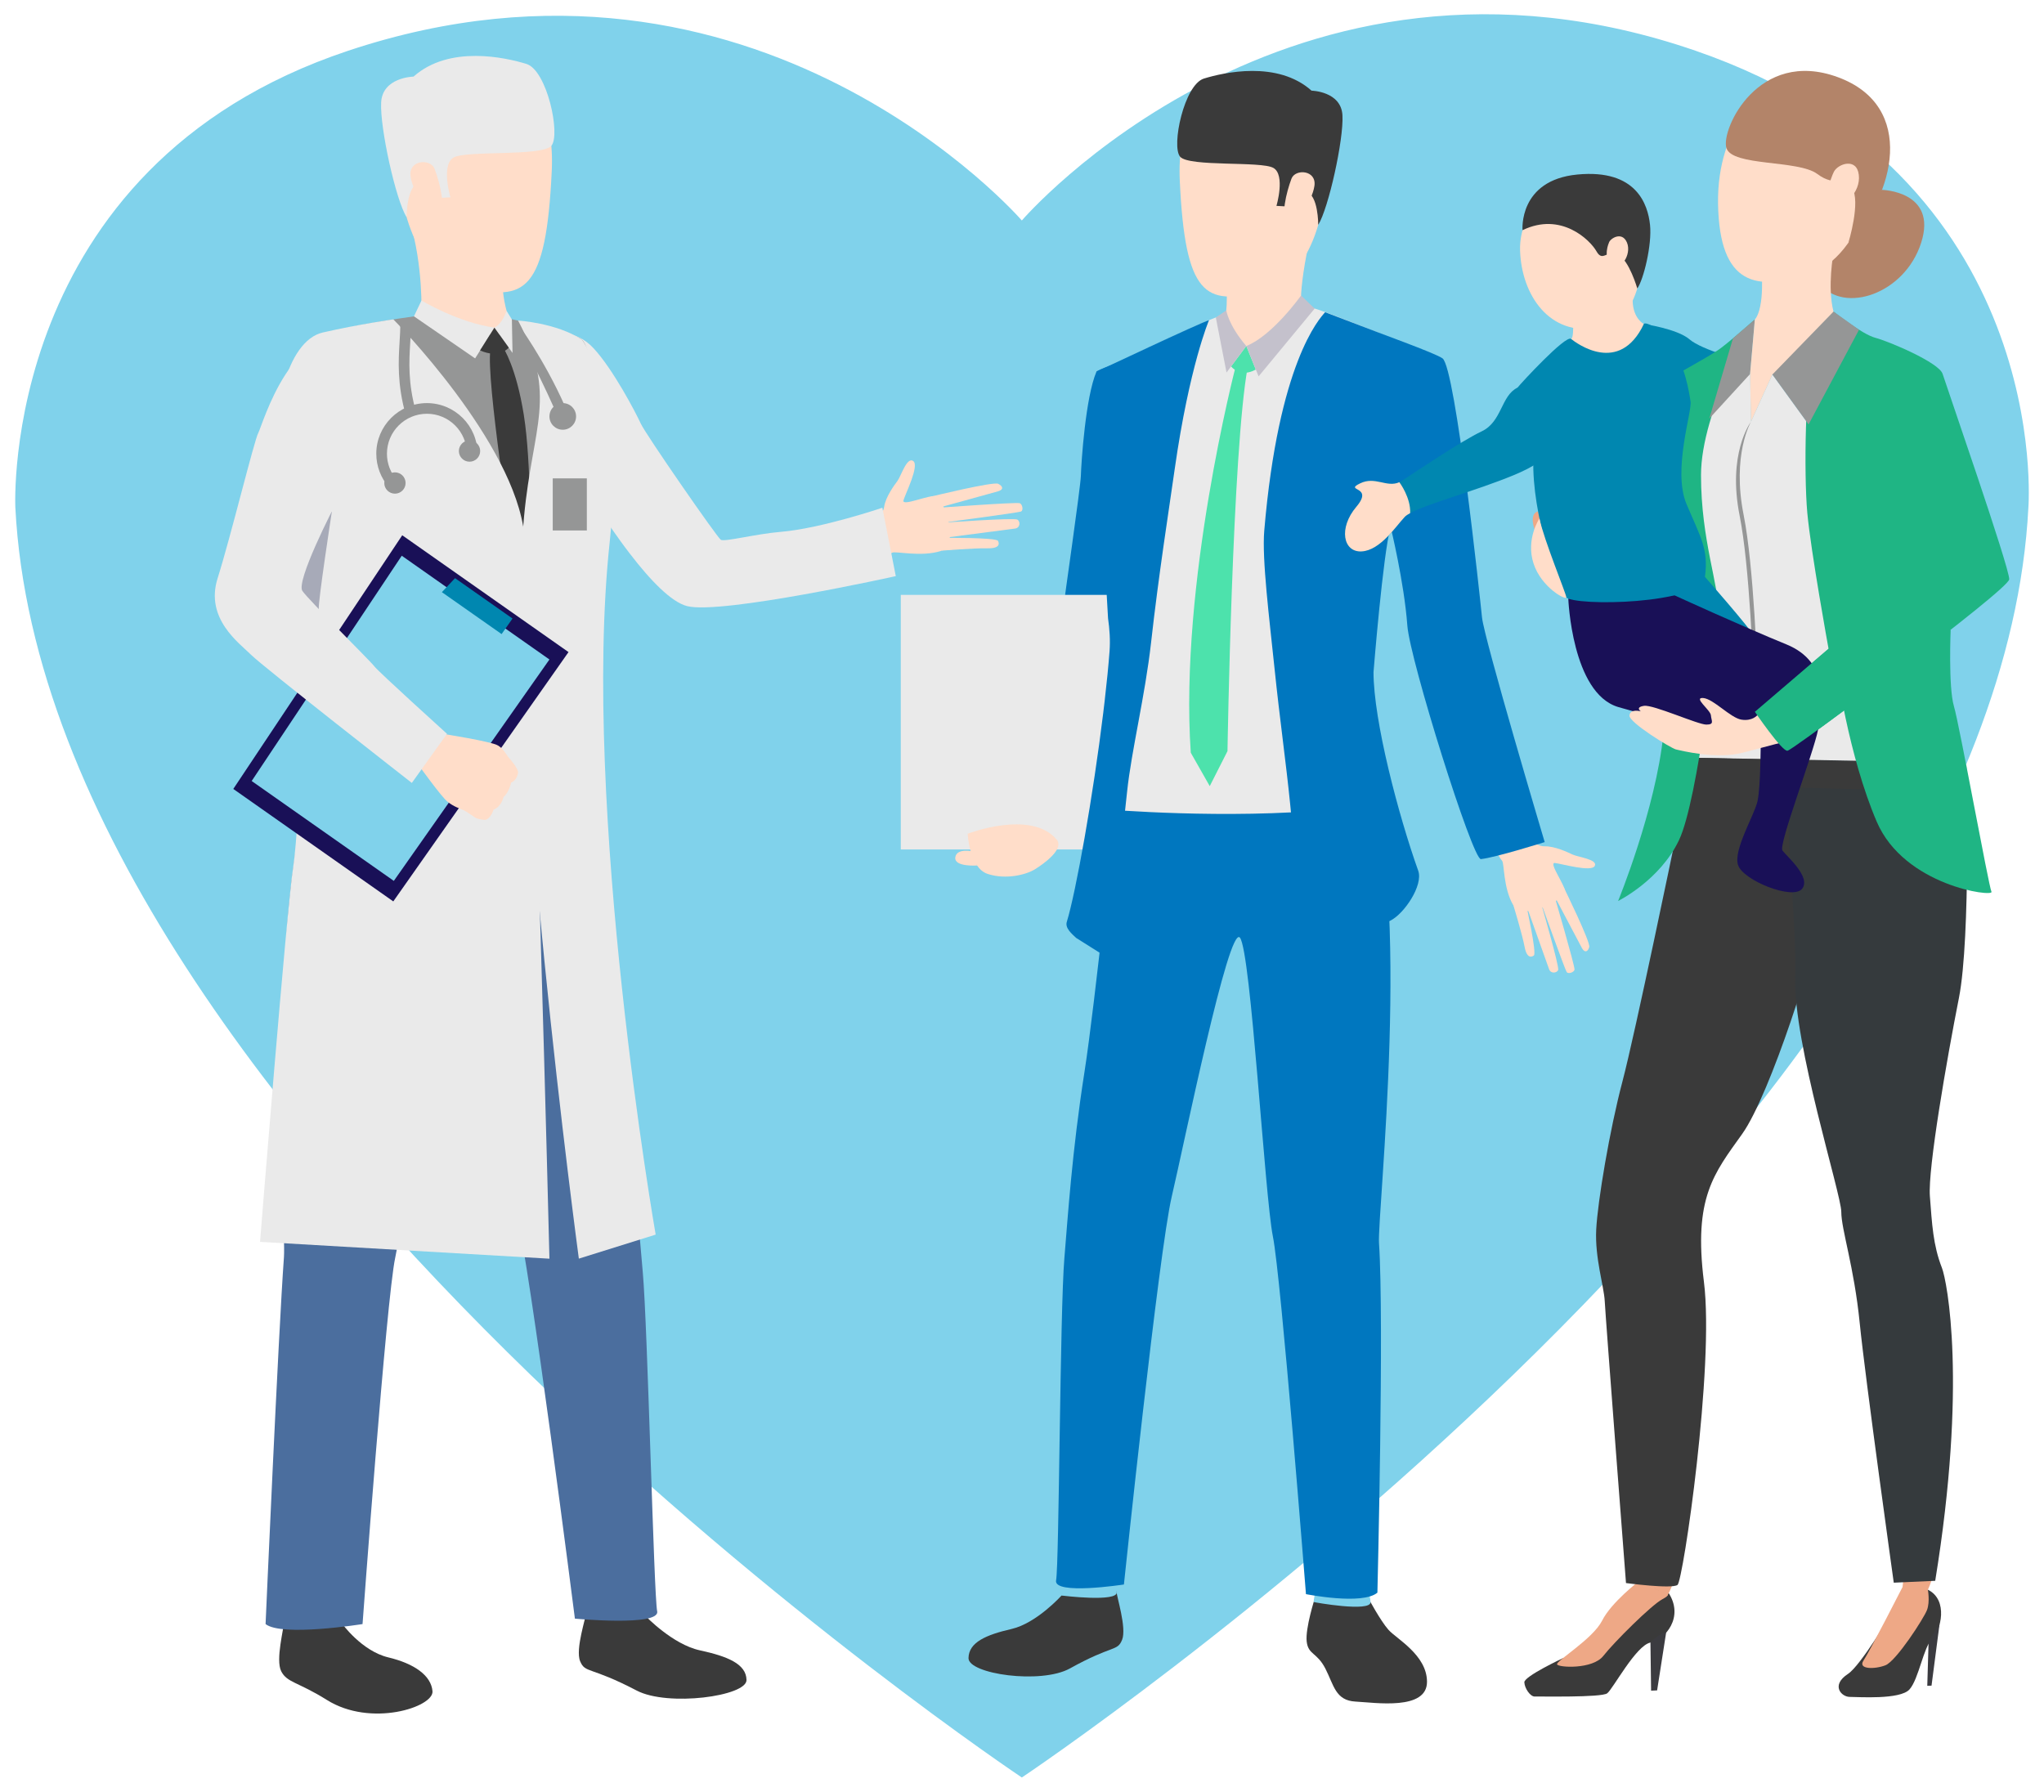 <?xml version="1.0" encoding="utf-8"?>
<!-- Generator: Adobe Illustrator 24.1.0, SVG Export Plug-In . SVG Version: 6.00 Build 0)  -->
<svg version="1.1" id="Layer_1" xmlns="http://www.w3.org/2000/svg" xmlns:xlink="http://www.w3.org/1999/xlink" x="0px" y="0px"
	 viewBox="0 0 383.66 336.35" style="enable-background:new 0 0 383.66 336.35;" xml:space="preserve">
<style type="text/css">
	.st0{fill:#80D2EB;}
	.st1{fill:#3A3A3A;}
	.st2{fill:#0077BF;}
	.st3{fill:#EAEAEA;}
	.st4{fill:#FFDDC9;}
	.st5{fill:#4DE2AC;}
	.st6{fill:#C4C1CC;}
	.st7{fill:#EEA886;}
	.st8{fill:#3B3B40;}
	.st9{fill:#353A3D;}
	.st10{fill:#0087B0;}
	.st11{fill:#B38469;}
	.st12{fill:#1FB584;}
	.st13{fill:#959696;}
	.st14{fill:#191057;}
	.st15{fill:#2F6B8C;}
	.st16{fill:#4B6E9E;}
	.st17{fill:#A7AAB8;}
	.st18{fill:none;stroke:#959696;stroke-width:2;stroke-miterlimit:10;}
</style>
<g>
	<path class="st0" d="M318.3,9.54c-76.48-26.4-126.5,31.85-126.5,31.85S142.05-16.08,65.31,9.54C-0.18,31.4,2.88,95.25,2.88,95.25
		C8.78,211.49,191.8,333.67,191.8,333.67S374.82,211.49,380.73,95.25C380.73,95.25,385.62,32.78,318.3,9.54z"/>
	<g>
		<path class="st1" d="M256.83,299.99c0,0,2.28,4.26,3.78,5.95c1.49,1.69,7.21,4.72,7.24,9.74c0.03,5.45-9.64,3.94-13.42,3.74
			c-3.78-0.2-4.07-3.11-5.66-6.2c-1.59-3.08-3.2-2.56-3.5-5.05c-0.3-2.49,1.54-8.19,1.54-8.19H256.83z"/>
		<g>
			<path class="st2" d="M199.56,154.75c0,0,10.65-24.82,11.93-30.93c0.58-2.77,2.18-9.65,3.19-15.3c0.33-1.86,0.62-3.78,0.85-5.66
				c0,0,0-0.01,0-0.01c0.95-7.5,1.19-14.34,1.19-14.34s5.66-19.39-6.46-20.57c0,0-4.32,1.5-4.46,1.84
				c-2.04,4.77-2.84,16.92-2.92,19.55c-0.06,2.14-3.19,23.69-3.24,24.45c-0.09,1.48-3.31,9.25-5.04,15.01
				c-3.77,12.55-5.76,22.45-5.76,22.45L199.56,154.75z"/>
		</g>
		
			<rect x="169.08" y="111.68" transform="matrix(-1 -1.224647e-16 1.224647e-16 -1 392.787 271.14)" class="st3" width="54.63" height="47.79"/>
		<path class="st4" d="M181.63,156.51c0,0,0.31,6.44,3.78,7.55c3.46,1.12,7.23,0.12,8.82-0.86c1.59-0.98,5.61-3.81,4.11-5.59
			C193.53,151.89,181.63,156.51,181.63,156.51z"/>
		<path class="st4" d="M183.4,162.47c0,0-4.32,0.32-4.09-1.52c0.23-1.83,3.35-1.12,3.35-1.12L183.4,162.47z"/>
		<g>
			<g>
				<g>
					<path class="st4" d="M285.83,155.66c0,0,1.88,3.27,4.1,3.21c1.89-0.06,4.43,1.16,5.21,1.53c1.04,0.5,4.82,0.92,4.2,2.15
						c-0.62,1.22-6.25-0.42-7.49-0.55c-1.25-0.13,2,4.25,1.94,5.46c-0.06,1.22-7.91,5.64-9.78,2.41c-1.87-3.23-1.63-7.78-2.07-8.29
						c-0.45-0.51-1.46-2.3-1.46-2.3L285.83,155.66z"/>
				</g>
			</g>
		</g>
		<g>
			<g>
				<path class="st4" d="M293.54,166.62c0,0,5.03,10.23,4.76,11.16c-0.26,0.93-0.86,1.13-1.37,0.19c-0.51-0.94-5.16-9.76-5.16-9.76
					s3.81,12.98,3.77,13.79c-0.02,0.47-1.15,0.94-1.48,0.46c-0.32-0.48-4.88-13.17-4.88-13.17s3.54,12.13,3.29,12.79
					c-0.22,0.58-1.38,0.76-1.7-0.13c-0.33-0.88-4.28-11.99-4.28-11.99s1.99,8.96,1.42,9.4c-0.35,0.27-1.3,0.71-1.74-1.62
					c-0.44-2.33-2.08-7.73-2.08-7.73L293.54,166.62z"/>
			</g>
		</g>
		<g>
			<path class="st1" d="M199.26,299.5c0,0-4.66,5.2-9.39,6.29c-4.73,1.09-8.04,2.48-8.08,5.47c-0.04,2.99,13.61,4.95,19.03,1.94
				c8.08-4.49,8.9-3.14,9.8-5.38c0.9-2.25-1.08-8.25-1.02-8.96C209.68,297.97,199.26,299.5,199.26,299.5z"/>
		</g>
		<g>
			<path class="st0" d="M199.79,297.01c0,0-0.62,2.44-0.52,2.49c0.09,0.05,10.66,1.31,10.34-0.64c-0.26-1.59-0.63-3.31-0.63-3.31
				L199.79,297.01z"/>
		</g>
		<g>
			<path class="st0" d="M246.95,298.35c0,0-0.44,2.33-0.36,2.38c0.09,0.06,10.72,1.95,10.66,0.02c-0.05-1.53-0.98-3.32-0.98-3.32
				L246.95,298.35z"/>
		</g>
		<g>
			<path class="st2" d="M209.4,151.1c0,0-3.84,37.33-5.84,50.11c-2.34,14.94-3.13,27.29-3.78,35.02
				c-0.82,9.73-0.98,57.57-1.55,60.42c-0.57,2.84,12.73,0.79,12.73,0.79s6.55-62.52,8.99-72.88c2.27-9.65,10.71-51.17,12.79-48.54
				c2.07,2.63,4.65,48.46,6.18,56.07c1.54,7.61,6.21,67.16,6.21,67.16s10.59,2.11,13.41-0.28c0,0,1.28-51.33,0.3-65.59
				c-0.37-5.44,6.37-65.17-2.28-89.22C251.99,131.45,209.4,151.1,209.4,151.1z"/>
		</g>
		<g>
			<path class="st3" d="M284.42,156.35c0,0-2.89,3.34-5.6,2.84c-2.72-0.5-14.07-35.13-14.18-42.06c-0.08-5.62-3.16-20.46-3.16-20.46
				s0,0.01,0,0.02c0,0,0,0.01,0,0.02c0,0.01,0,0.02,0,0.02c-0.3,1.11-4.46,16.51-4.6,23.91c-0.15,7.68,0.46,34.1,0.46,34.1
				l-10.29,2.75l-32.85,0.31l-7.5-3.06c0,0,0.82-8.49,1.12-14.46c0.19-3.79,0.93-10.58,0.74-17.2c0,0,0.12-6.97-0.57-9.97
				c-0.07-13.25-0.88-26.37-0.88-26.37c-0.44-6.01-0.75-11.62-0.93-16.87c1.45-0.77,3.19-1.66,4.59-2.33
				c4.32-2.05,10.33-4.82,14.19-6.59c2.26-1.04,4.47-1.8,4.47-1.8s15.42-1.48,16.67-1.4c0.4,0.02,2.32,0.7,4.85,1.66
				c5.47,2.08,16.01,6.3,17.69,7.51c2.46,1.76,7.67,43.65,7.9,46.58C276.95,118.79,284.42,156.35,284.42,156.35z"/>
		</g>
		<path class="st2" d="M207.68,151.94c0,0,22.57,1.92,42.33,0v6.49c0,0-29.43,2.81-43.32-1.24L207.68,151.94z"/>
		<g>
			<path class="st2" d="M205.81,69.78c0.17,5.33,0.43,11.04,0.88,17.16c0,0,0.43,14.94,1.29,29.12c0.29,2.03,0.44,4.11,0.28,6.23
				c-0.21,2.77-0.51,5.8-0.88,8.96c0,0.04-0.01,0.08-0.01,0.12c-0.09,0.75-0.18,1.5-0.27,2.26c0,0.01,0,0.02,0,0.03
				c-1.92,15.79-5.17,33.91-6.86,39.39c-0.36,1.14,0.88,2.2,1.76,3.02l6.17,3.89c0,0,2.54-23.43,3.39-31.38
				c0.81-7.68,3.38-17.97,4.5-27.99v0c1.42-12.72,3.39-25.18,4.44-32.59c2.75-19.28,6.43-27.9,6.43-27.9
				C225.17,60.63,205.81,69.78,205.81,69.78z"/>
		</g>
		<g>
			<path class="st2" d="M264.16,117.45c0.48,6.43,12.24,43.98,13.81,43.82c2.74-0.29,11.97-3.19,11.97-3.19s-11.37-38.17-11.77-42.2
				c-0.29-2.93-4.95-46.85-7.41-48.61c-1.42-1.02-11.95-4.75-17.12-6.79c-0.95-0.37-4.06-1.55-4.91-1.87
				c-1.1,1.22-8.76,9.52-11.43,41.03c-0.45,5.31,0.97,16.56,1.92,25.74c1.01,9.79,2.13,17.44,2.95,25.62
				c1.62,16.13,2.75,28.97,2.75,28.97l16.06-7.15c2.6-1.3,6.2-6.63,5.22-9.37c-3.71-10.4-8.39-28.16-8.39-37.28
				c0,0,1.79-22.34,3.21-27.25C261.02,98.91,263.56,109.27,264.16,117.45z"/>
		</g>
		<path class="st4" d="M236.54,18.57c0,0-16.1-5.96-15.09,15.44c1.01,21.39,4.78,23.57,15.37,20.58
			c10.59-2.99,11.48-16.49,12.86-22.99C251.05,25.1,241.8,19.5,236.54,18.57z"/>
		<path class="st1" d="M247.43,42.21c0,0,0.05-5.71-2.33-6.24c-2.38-0.53-3.6,2.78-3.6,2.78l-1.91-0.1c0,0,1.71-5.79-0.56-7.12
			c-2.27-1.33-15.82-0.16-17.52-2.11c-1.7-1.95,0.77-13.53,4.46-14.67c3.7-1.14,13.8-3.44,20.21,2.27c0,0,5.58,0.11,5.8,4.65
			C252.22,26.21,249.37,39.11,247.43,42.21z"/>
		<path class="st4" d="M242.41,33.54c0.71-1.89,4.73-1.65,4.31,1.34c-0.41,2.99-3.73,7.59-5.06,6.73
			C240.33,40.75,241.43,36.14,242.41,33.54z"/>
		<g>
			<g>
				<path class="st4" d="M244.66,59.4c0,0-1.42-1.17,0.62-11.88c0.55-2.87-15.11,3.42-15.11,3.42s0.13,2.35,0.11,4.7
					c0,1.06-0.04,2.11-0.13,2.96c-0.06,0.64-0.44,1.76-0.57,2.07C228.87,62.3,238.87,63.55,244.66,59.4z"/>
			</g>
		</g>
		<path class="st5" d="M233.93,64.95l-2.85,3.83c0,0,1.67,2.24,4.63,0.59L233.93,64.95z"/>
		<path class="st5" d="M231.9,68.93c0,0-10.57,40.69-8.39,72.37l3.56,6.27l3.33-6.57c0,0,0.91-56.66,3.81-72.17L231.9,68.93z"/>
		<path class="st4" d="M230.88,61.38l3.05,3.57c0,0,4.9-0.95,6.33-3.51C241.7,58.89,230.88,61.38,230.88,61.38z"/>
		<path class="st6" d="M230.18,58.26c0,0,0.35,2.72,3.75,6.69l-3.71,4.98l-2.01-10.33L230.18,58.26z"/>
		<path class="st6" d="M244.21,55.47c0,0-5.32,7.52-10.27,9.48l2.3,5.7l10.52-12.72L244.21,55.47z"/>
	</g>
	<g>
		<path class="st7" d="M288.18,99.82c0,0-1.37-3.37,0.51-3.82l0.71,3.02L288.18,99.82z"/>
		<g>
			<g>
				<g>
					<path class="st1" d="M293.34,311.28c0,0-7.27,3.4-7.22,4.52s1.11,2.7,1.95,2.67c0.85-0.04,12.5,0.22,13.6-0.6
						c1.09-0.82,5.39-8.99,8.12-9.53c2.73-0.54,6.46-4.8,3.31-9.46C309.95,294.21,298.26,310.6,293.34,311.28z"/>
				</g>
			</g>
			<g>
				<g>
					<path class="st7" d="M307.68,296.78c0,0-5.21,3.97-6.96,7.44c-1.75,3.47-8.7,7.58-8.46,8.21c0.24,0.62,6.68,0.98,8.68-1.58
						c2-2.56,9.04-9.57,11.1-10.65c2.07-1.08,0.35-1.15,0.35-1.15L307.68,296.78z"/>
				</g>
			</g>
			<g>
				<path class="st7" d="M307.68,296.78c0,0,3.32-6.88,3.58-9.17c0.26-2.29,6.68,2.44,1.74,11.9L307.68,296.78z"/>
			</g>
			<g>
				<g>
					<path class="st8" d="M312.73,306.5l-1.69,10.82l-1.13,0.05l-0.12-9.03C309.79,308.34,312.19,306.01,312.73,306.5z"/>
				</g>
			</g>
		</g>
		<g>
			<path class="st1" d="M314.5,157.29c0,0-7.58,36.7-9.97,45.74c-2.39,9.04-4.65,22.47-4.92,27.79c-0.27,5.32,1.46,10.64,1.6,13.43
				c0.13,2.79,3.99,52.92,3.99,52.92s8.61,1.15,9.67,0.35c1.06-0.8,6.95-41.04,4.96-56.87c-1.99-15.82,1.86-20.34,7.18-27.79
				c5.32-7.45,14.23-35.64,13.96-38.96c-0.27-3.32-4.39-40.95-4.39-40.95S320.19,111.75,314.5,157.29z"/>
		</g>
		<g>
			<g>
				<path class="st1" d="M354.97,302.98c0,0-5.71,9.67-8.11,11.25c-3.27,2.14-1.22,4.31,0.33,4.31c1.55,0,9.48,0.57,11.23-1.41
					c1.75-1.98,2.61-7.93,4.24-9.48c1.63-1.55,3.11-7.29-0.79-9.23C357.58,296.28,354.97,302.98,354.97,302.98z"/>
			</g>
		</g>
		<g>
			<g>
				<path class="st7" d="M357.11,297.91c0,0-6.2,12.14-7.33,13.81c-1.13,1.67,2.12,1.67,4.13,0.88c2.01-0.79,7.23-8.85,7.8-10.4
					c0.57-1.55,0.15-3.79,0.15-3.79L357.11,297.91z"/>
			</g>
		</g>
		<g>
			<g>
				<polygon class="st8" points="364.06,304.82 362.55,316.43 361.75,316.46 362,308.11 				"/>
			</g>
		</g>
		<g>
			<path class="st7" d="M357.11,297.91c0,0,0.71-4.97-0.29-9.11c-1-4.14,6.78-1.15,6.78-1.15s0.32,6.46-1.73,10.76
				C359.81,302.71,357.11,297.91,357.11,297.91z"/>
		</g>
		<g>
			<path class="st9" d="M369.09,143.74c0,0,0.86,32.17-1.4,43.6c-2.26,11.44-5.85,32.05-5.45,37.23c0.4,5.19,0.59,9.16,2.26,13.43
				c0.98,2.51,4.76,21.81-1.26,58.75l-7.78,0.35c0,0-5.32-38.1-6.39-48.73c-1.06-10.64-3.46-17.55-3.46-20.88
				c0-3.32-9.04-31.65-8.64-44.01c0.4-12.37-3.34-38.09-0.01-44.55C344.67,123.95,369.09,143.74,369.09,143.74z"/>
		</g>
		<g>
			<polygon class="st3" points="345.11,69.08 354.62,142.93 316.02,142.21 318.25,77.24 328.5,70.2 328.67,79.15 332.68,70.3 
				339.47,79.67 			"/>
		</g>
		<g>
			<g>
				<path class="st10" d="M308.55,60.82c0,0,6.28,0.9,8.58,2.89c2.29,1.99,10.27,4.09,10.27,4.09l-12.86,6.88L308.55,60.82z"/>
			</g>
		</g>
		<g>
			<path class="st11" d="M353.26,35.64c0,0,10.44,0.23,7.35,9.91c-3.09,9.68-14.46,13.37-18.95,7.79
				C337.17,47.76,353.26,35.64,353.26,35.64z"/>
		</g>
		<g>
			<path class="st1" d="M316.56,146.99c0,0,33.28,1.5,37.16,1.1c3.89-0.4-5.32-5.15-5.32-5.15l-29.48-0.67L316.56,146.99z"/>
		</g>
		<g>
			<g>
				<path class="st4" d="M331.79,16.48c0,0-9.57,6.52-9.31,21.81c0.27,15.29,7.18,16.62,17.68,12.9
					c10.5-3.72,14.63-24.6,12.37-28.65C350.27,18.47,344.95,12.22,331.79,16.48z"/>
			</g>
		</g>
		<g>
			<path class="st12" d="M344.15,58.49c0,0,5.32,4.25,7.85,4.92c2.53,0.66,11.97,4.65,12.63,6.78c0.66,2.13,12.63,36.57,12.5,38.56
				c-0.13,1.99-40.69,32.05-41.62,32.18c-0.93,0.13-6.12-7.31-6.12-7.31l13.83-11.83c0,0-3.32-18.22-3.99-25.53
				c-0.66-7.31-0.4-25.53,1.2-29.65C342.03,62.48,344.15,58.49,344.15,58.49z"/>
		</g>
		<g>
			<path class="st12" d="M366.14,118.23c0,0-0.45,10.74,0.61,14.33c1.06,3.59,6.52,33.77,7.05,34.84
				c0.53,1.06-16.36-1.06-21.54-13.16c-5.19-12.1-7.85-29.39-7.58-30.85C344.95,121.92,366.14,118.23,366.14,118.23z"/>
		</g>
		<g>
			<path class="st12" d="M329.39,59.96c0,0-10.11,17.02-10.11,29.25c0,12.23,3.45,20.88,3.19,25.4c-0.26,4.52-3.72,35.5-7.31,43.08
				c-3.59,7.58-11.44,11.44-11.44,11.44s7.05-17.15,8.51-31.38c1.46-14.23-2.66-51.33-2.66-51.33s0.27-12.9,2.93-14.76
				c2.66-1.86,8.38-4.65,10.77-6.52C325.67,63.28,329.39,59.96,329.39,59.96z"/>
		</g>
		<g>
			<polygon class="st13" points="329.39,59.96 328.5,70.2 320.84,78.56 325.28,63.51 			"/>
		</g>
		<g>
			<g>
				<path class="st4" d="M332.68,70.3l-4.02,8.86l-0.17-8.96l0.9-10.24c0,0,0.78-0.67,1.15-3.32c0.14-0.96,0.22-2.17,0.2-3.71
					c-0.13-7.3-0.06-1.83-0.15-2.88c-0.71-8.28,13.56-2.59,13.56-2.59s-1.2,6.42,0,11.04C345.35,63.11,332.68,70.3,332.68,70.3z"/>
			</g>
		</g>
		<g>
			<g>
				<g>
					<path class="st10" d="M320.02,108.29c0,0,8.64,9.84,9.18,11.1c0.53,1.26-16.16-7.65-16.16-7.65L320.02,108.29z"/>
				</g>
			</g>
		</g>
		<g>
			<path class="st13" d="M328.67,79.15c-0.18,0.27-4.44,6.05-2.14,17.65c1.89,9.55,2.56,28.21,2.85,36.18
				c0.06,1.66,0.1,2.87,0.14,3.44l0.76-0.05c-0.03-0.56-0.08-1.76-0.14-3.42c-0.29-7.99-0.96-26.69-2.86-36.3
				C325.05,85.41,328.61,79.24,328.67,79.15L328.67,79.15z"/>
		</g>
		<g>
			<path class="st14" d="M294.37,112.37c0,0,0.66,17.75,9.36,20.35c8.7,2.59,20.98,5.19,23.67,5.09c2.69-0.1,3.09,1.2,3.09,1.2
				s0,8.68-0.6,11.37c-0.6,2.69-4.54,9.08-3.67,11.97c0.87,2.89,10.31,6.68,12.04,4.49c1.74-2.19-2.89-6.08-3.69-7.18
				c-0.8-1.1,5.8-18.18,6.69-22.71c0.89-4.52,2.35-12.6-5.96-15.99c-8.31-3.39-21.01-9.21-21.01-9.21L294.37,112.37z"/>
		</g>
		<g>
			<g>
				<path class="st4" d="M292.83,33.99c0,0-7.78,4.82-7.51,13.07c0.27,8.24,5.45,16.16,14.69,14.49c9.24-1.66,8.04-14.89,8.54-16.62
					C309.05,43.2,308.25,32.53,292.83,33.99z"/>
			</g>
		</g>
		<g>
			<g>
				<path class="st4" d="M308.55,60.82c-4.29,13.56-14.14,2.82-13.66,2.79c0.1-0.01,0.18-0.14,0.24-0.35
					c0.12-0.42,0.15-1.15,0.16-1.71c0.01-0.45,0-0.8,0-0.8s11.1-7.7,11.16-4.31C306.51,59.82,308.55,60.82,308.55,60.82z"/>
			</g>
		</g>
		<g>
			<path class="st1" d="M307.32,54.15c0,0-1.51-5.27-3.59-6.34c-2.08-1.07-2.86,1.5-4.06-0.62c-1.2-2.13-6.64-7.49-13.89-3.98
				c0,0-0.8-9.39,10.3-10.45c11.1-1.06,13.23,5.65,13.63,9.44C310.11,46,308.47,52.55,307.32,54.15z"/>
		</g>
		<g>
			<path class="st11" d="M346.95,45.55c0,0,2.38-7.74,0.66-10.33c-1.73-2.59-2.92,0.11-6.51-2.57c-3.59-2.68-16.03-1.38-17.06-4.89
				c-1.03-3.51,6.02-18.74,20.91-13.28C359.84,19.93,355.53,36.8,346.95,45.55z"/>
		</g>
		<g>
			<g>
				<path class="st4" d="M344.23,32.23c0.78-1.49,4.28-2.71,4.67,0.6c0.4,3.3-2.89,6.25-4.95,5.85
					C341.89,38.28,343.67,33.3,344.23,32.23z"/>
			</g>
		</g>
		<g>
			<path class="st4" d="M302,45.55c0.2-0.76,2.46-2.24,3.39,0c0.93,2.24-1.27,5.56-2.93,4.1C300.8,48.19,302,45.55,302,45.55z"/>
		</g>
		<g>
			<g>
				<path class="st10" d="M308.55,60.82c0.22-0.46,2.82,0.51,5.15,3.99c2.61,3.89,3.32,8.68,3.62,10.57
					c0.3,1.89-3.42,12.96-0.76,19.25c2.66,6.28,4.16,8.48,3.46,13.66c-0.7,5.19-24.63,5.58-26.13,3.79
					c-1.5-1.8-6.38-15.46-6.08-25.83c0.3-10.37-3.69-12.57-2.99-13.46c0.7-0.9,9.08-9.97,10.07-9.17
					C295.88,64.41,303.96,70.5,308.55,60.82z"/>
			</g>
		</g>
		<g>
			<path class="st10" d="M284.02,89.24c-6.99,2.88-16.05,5.31-19.32,7.07c-0.46,0.25-0.81,0.48-1.02,0.71
				c-1.7,1.8-4.59,6.28-8.08,6.48c-3.49,0.2-4.39-4.39-1-8.38c3.39-3.99-2.29-2.79,0.7-4.39c2.79-1.49,4.98,0.85,7.37-0.22
				c0.17-0.08,0.34-0.17,0.51-0.28c2.59-1.7,11.17-7.48,14.96-9.27c3.79-1.8,3.59-6.68,6.68-8.18c0,0,6.48-1.1,6.88,4.79
				C292.1,83.46,292,85.95,284.02,89.24z"/>
		</g>
		<g>
			<g>
				<path class="st4" d="M264.69,96.32c-0.46,0.25-0.81,0.48-1.02,0.71c-1.7,1.8-4.59,6.28-8.08,6.48c-3.49,0.2-4.39-4.39-1-8.38
					c3.39-3.99-2.43-2.86,0.7-4.39c2.84-1.39,4.98,0.85,7.37-0.22C262.73,90.61,264.81,93.41,264.69,96.32z"/>
			</g>
		</g>
		<g>
			<g>
				<path class="st4" d="M329.84,134.26c0,0-0.92,1.16-2.98,0.83c-2.06-0.33-5.25-3.92-7.18-4.06c-1.93-0.13,1.4,2.26,1.46,3.26
					c0.07,1,0.73,1.73-0.86,1.73c-1.6,0-9.97-3.79-11.7-3.52c-1.73,0.27-0.6,1.03-0.6,1.03s-1.99-0.56-2.13,0.77
					c-0.13,1.33,7.85,6.18,8.71,6.38c0.86,0.2,7.65,1.93,12.63,0.6c4.99-1.33,8.11-2.13,8.11-2.13L329.84,134.26z"/>
			</g>
		</g>
		<g>
			<path class="st12" d="M329.39,133.62c0,0,5.12,7.51,6.12,7.31c1-0.2,22.41-16.38,22.41-16.38l-13.25-3.6l-1.44,0.83
				L329.39,133.62z"/>
		</g>
		<path class="st4" d="M288.95,97.33c0,0-2.59,3.85-1.11,8.43c1.48,4.58,6.2,7.02,6.16,6.36
			C293.97,111.46,289.8,101.35,288.95,97.33z"/>
		<g>
			<g>
				<polygon class="st13" points="344.15,58.49 332.68,70.3 339.47,79.67 348.94,61.9 				"/>
			</g>
		</g>
	</g>
	<g>
		<g>
			<g>
				<g>
					<g>
						<g>
							<path class="st4" d="M161.87,98.61c0,0,3.78-1.19,4.08-3.43c0.26-1.91,1.97-4.18,2.49-4.88c0.7-0.94,1.79-4.62,2.98-3.75
								c1.19,0.87-1.49,6.16-1.84,7.38c-0.34,1.22,4.83-1.1,6.11-0.78c1.28,0.32,4.64,9.1,0.91,10.28c-3.73,1.18-8.5-0.02-9.12,0.32
								c-0.62,0.34-2.68,0.97-2.68,0.97L161.87,98.61z"/>
						</g>
					</g>
				</g>
			</g>
			<g>
				<g>
					<g>
						<path class="st4" d="M174.76,93.22c0,0,11.67-2.86,12.6-2.4c0.94,0.46,1.05,1.1-0.02,1.41c-1.08,0.31-11.19,3.09-11.19,3.09
							s14.38-1.07,15.23-0.86c0.5,0.12,0.8,1.35,0.24,1.57c-0.56,0.22-14.75,2.1-14.75,2.1s13.43-0.97,14.09-0.59
							c0.58,0.34,0.57,1.53-0.42,1.68c-0.99,0.14-13.4,1.75-13.4,1.75s9.82-0.09,10.18,0.56c0.22,0.4,0.53,1.45-2,1.4
							c-2.53-0.06-8.52,0.44-8.52,0.44L174.76,93.22z"/>
					</g>
				</g>
			</g>
			<g>
				<path class="st3" d="M168.14,108.15c0,0-32.64,7.24-39.13,5.64c-3-0.74-6.96-4.88-10.71-9.76c-1.24-1.6-2.45-3.29-3.61-4.96
					c0,0,0-0.01,0-0.01c-4.61-6.66-8.22-13.04-8.22-13.04s-13.63-15.97-2.69-23.09c0,0,3.97-1.49,7.61,2.42
					c3.65,3.91,7.93,12.08,8.88,14.16c0.96,2.08,14.34,21.39,15.03,21.82c0.69,0.43,6.54-1.1,11.23-1.49
					c7.65-0.64,19.09-4.53,19.09-4.53L168.14,108.15z"/>
			</g>
			<g>
				<path class="st1" d="M121.2,303.39c0,0,5.05,5.3,10.17,6.41c5.12,1.11,8.71,2.53,8.75,5.57c0.04,3.04-14.75,5.05-20.61,1.98
					c-8.75-4.58-9.64-3.2-10.61-5.48c-0.97-2.29,1.17-8.4,1.1-9.13C109.93,301.83,121.2,303.39,121.2,303.39z"/>
			</g>
			<g>
				<path class="st15" d="M120.64,300.85c0,0,0.67,2.48,0.57,2.54c-0.1,0.05-11.55,1.34-11.2-0.66c0.28-1.62,0.68-3.37,0.68-3.37
					L120.64,300.85z"/>
			</g>
			<g>
				<path class="st1" d="M64.19,304.77c0,0,3.71,5.16,8.68,6.35c4.9,1.17,8.07,3.41,8.31,6.36c0.24,2.96-11.55,6.83-19.83,1.63
					c-5.44-3.41-7.47-3.22-8.57-5.39c-1.1-2.17,0.57-8.24,0.46-8.95C53.12,303.92,64.19,304.77,64.19,304.77z"/>
			</g>
			<g>
				<path class="st15" d="M64.04,302.22c0,0,0.24,2.5,0.15,2.55c-0.09,0.06-11,1.99-10.94,0.02c0.05-1.56,0.69-3.51,0.69-3.51
					L64.04,302.22z"/>
			</g>
			<g>
				<path class="st16" d="M109.09,151.73c0,0,5.3,38.51,7.47,51.53c2.53,15.22,3.39,27.8,4.1,35.68c0.89,9.91,2.07,60.62,2.69,63.52
					c0.62,2.9-15.44,1.39-15.44,1.39s-8.41-66.11-11.06-76.66c-2.46-9.83-9.63-52.27-11.88-49.59c-2.25,2.68-9.13,50.76-10.79,58.51
					c-1.66,7.75-6.13,68.76-6.13,68.76s-15.15,2.43-18.2,0c0,0,2.39-54.4,3.45-68.93c0.4-5.54-3.5-66.29,5.86-90.79
					C64.1,132.2,109.09,151.73,109.09,151.73z"/>
			</g>
			<path class="st13" d="M93.54,59.38c0,0,14.03,2.9,15.69,4.38c1.81,1.57,4.99,16.93,5.18,21.21c0.19,4.28-1.69,22.16-3.5,28.82
				c-1.81,6.66-1.48,39.45-0.33,48.67c0,0-28.25,8.02-56.02,4.41c0,0,4.66-34.5,3.54-43.62c-1.42-11.69-4.85-38.61-4.85-38.61
				s2.46-18.76,4.93-20.85c2.47-2.09,19.51-4.4,19.51-4.4H93.54z"/>
			<path class="st4" d="M87.74,16c0,0,16.87-6.24,15.82,16.18c-1.06,22.43-5.01,24.7-16.11,21.57
				c-11.1-3.13-12.03-17.29-13.48-24.09C72.53,22.85,82.22,16.98,87.74,16z"/>
			<path class="st4" d="M95.74,62.41c0,0-3.47,2.3-16.64-3.5c0,0,0.37-9.03-2.21-17.46c-2.58-8.43,17.67,11.24,17.67,11.24
				c-0.21,0.15-0.25,0.99-0.13,2.17c0.1,1,0.32,2.23,0.65,3.48C95.82,61.17,95.74,59.95,95.74,62.41z"/>
			<path class="st3" d="M76.32,40.78c0,0-0.05-5.99,2.44-6.54c2.49-0.55,3.77,2.91,3.77,2.91l2.01-0.11c0,0-1.79-6.07,0.58-7.46
				c2.37-1.39,16.58-0.17,18.37-2.21c1.78-2.04-0.8-14.18-4.68-15.37c-3.88-1.19-14.46-3.61-21.19,2.38c0,0-5.85,0.11-6.08,4.87
				C71.3,24.01,74.29,37.54,76.32,40.78z"/>
			<path class="st1" d="M94.5,65.36c0,0,2.38,3.51,3.82,12.53c1.44,9.02,1.19,24.56,1.19,24.56l-3.31,0.4c0,0-5.01-31.69-4.15-37.21
				L94.5,65.36z"/>
			<path class="st4" d="M81.58,31.7c-0.75-1.98-4.95-1.73-4.52,1.41c0.43,3.13,3.91,7.96,5.31,7.05
				C83.76,39.25,82.61,34.42,81.58,31.7z"/>
			<path class="st3" d="M109.23,63.75c0,0,8.15,10.53,5.2,38.12c-5.34,49.86,8.64,129.89,8.64,129.89l-14.42,4.51
				c0,0-13.78-102.31-10.27-139.45c1.6-16.92,6.34-22.55-1.14-36.65C97.24,60.19,104.35,60.57,109.23,63.75z"/>
			<path class="st3" d="M73.83,59.95c0,0,22.82,23.05,24.6,40.52c1.79,17.47,4.7,135.81,4.7,135.81l-54.32-3.16
				c0,0,4.99-62.47,6.21-70.28c1.22-7.81,3.74-52.68-1.76-73.5c-2.95-11.18,0.56-25.37,7.31-26.92
				C67.31,60.87,73.83,59.95,73.83,59.95z"/>
			<polygon class="st14" points="106.71,122.41 73.82,169.21 43.79,148.1 75.5,100.48 			"/>
			<polygon class="st0" points="103.13,123.8 73.92,165.36 47.24,146.61 75.41,104.32 			"/>
			<polygon class="st10" points="94.15,119.03 96.2,116.11 85.41,108.53 82.94,111.16 			"/>
			<g>
				<g>
					<g>
						<g>
							<g>
								<g>
									<path class="st4" d="M91.04,153.92c0,0-1.3-0.11-1.84-0.43c0,0-0.94-0.67-1.64-1.1c-0.22-0.14-0.42-0.25-0.55-0.31
										c-0.56-0.25-1.87-0.64-3.06-1.63c-1.18-0.99-5.18-6.55-5.18-6.55l2.39-3.02l1.84-3.14c0,0,9.31,1.44,10.52,2.23
										c0.12,0.08,0.23,0.16,0.33,0.24c0.96,0.77,1.34,1.74,1.8,2.2c0.17,0.17,1.71,1.97,1.59,2.67c-0.17,0.97-0.68,1.57-1.3,1.84
										c0,0-0.41,1.88-1.43,2.69c0,0-0.32,1.75-1.88,2.39C92.63,152.02,92.1,153.75,91.04,153.92z"/>
								</g>
							</g>
						</g>
					</g>
				</g>
			</g>
			<path class="st3" d="M79.11,56.41c0,0,6.88,4.15,13.69,5.09l-3.62,5.78l-11.48-7.9L79.11,56.41z"/>
			<path class="st3" d="M95.08,58.35c0,0-0.73,2.38-2.28,3.16l3.4,4.74l-0.12-6.29L95.08,58.35z"/>
			<path class="st1" d="M92.8,61.5l2.69,3.76c0,0-1.7,2.16-5.38,0.52L92.8,61.5z"/>
			<path class="st17" d="M62.3,95.97c0,0-2.65,17.24-2.46,18.35C60.02,115.42,47.84,110.85,62.3,95.97z"/>
			<path class="st3" d="M67.16,64.02C69,64.73,69.7,68,68.94,77.46c-0.76,9.46-4.09,13.82-5.33,16.01
				c-1.24,2.19-8.08,15.68-6.85,17.46c1.23,1.78,12.83,13.22,13.51,14.16c0.67,0.93,13.63,12.66,13.63,12.66l-6.6,9.22
				c0,0-27.98-21.85-30.16-24.04c-2.18-2.18-8.71-6.77-6.29-14.39c2.45-7.75,6.86-25.88,7.64-27.3C49.27,79.82,55,59.31,67.16,64.02
				z"/>
			<rect x="103.75" y="89.8" class="st13" width="6.4" height="9.78"/>
		</g>
		<g>
			<path class="st13" d="M76.17,77.94C74.52,72.03,74.79,67.69,75,64.2c0.07-1.23,0.15-2.39,0.13-3.51l2-0.03
				c0.02,1.19-0.06,2.39-0.13,3.66c-0.21,3.52-0.46,7.5,1.1,13.09L76.17,77.94z"/>
		</g>
		<path class="st18" d="M74.13,95.67"/>
		<g>
			<path class="st13" d="M73.02,91.48c-1.54-1.74-2.39-3.98-2.39-6.31c0-5.24,4.26-9.5,9.5-9.5s9.5,4.26,9.5,9.5h-2
				c0-4.14-3.36-7.5-7.5-7.5s-7.5,3.36-7.5,7.5c0,1.84,0.67,3.6,1.89,4.98L73.02,91.48z"/>
		</g>
		<circle class="st13" cx="74.13" cy="90.67" r="2"/>
		<circle class="st13" cx="88.13" cy="84.67" r="2"/>
		<circle class="st13" cx="105.63" cy="78.17" r="2.5"/>
		<g>
			<path class="st13" d="M104.22,77.08c-3.93-8.85-7.91-15.84-7.95-15.91l0.87-0.5c0.04,0.07,4.94,6.65,8.91,15.59L104.22,77.08z"/>
		</g>
	</g>
</g>
</svg>

